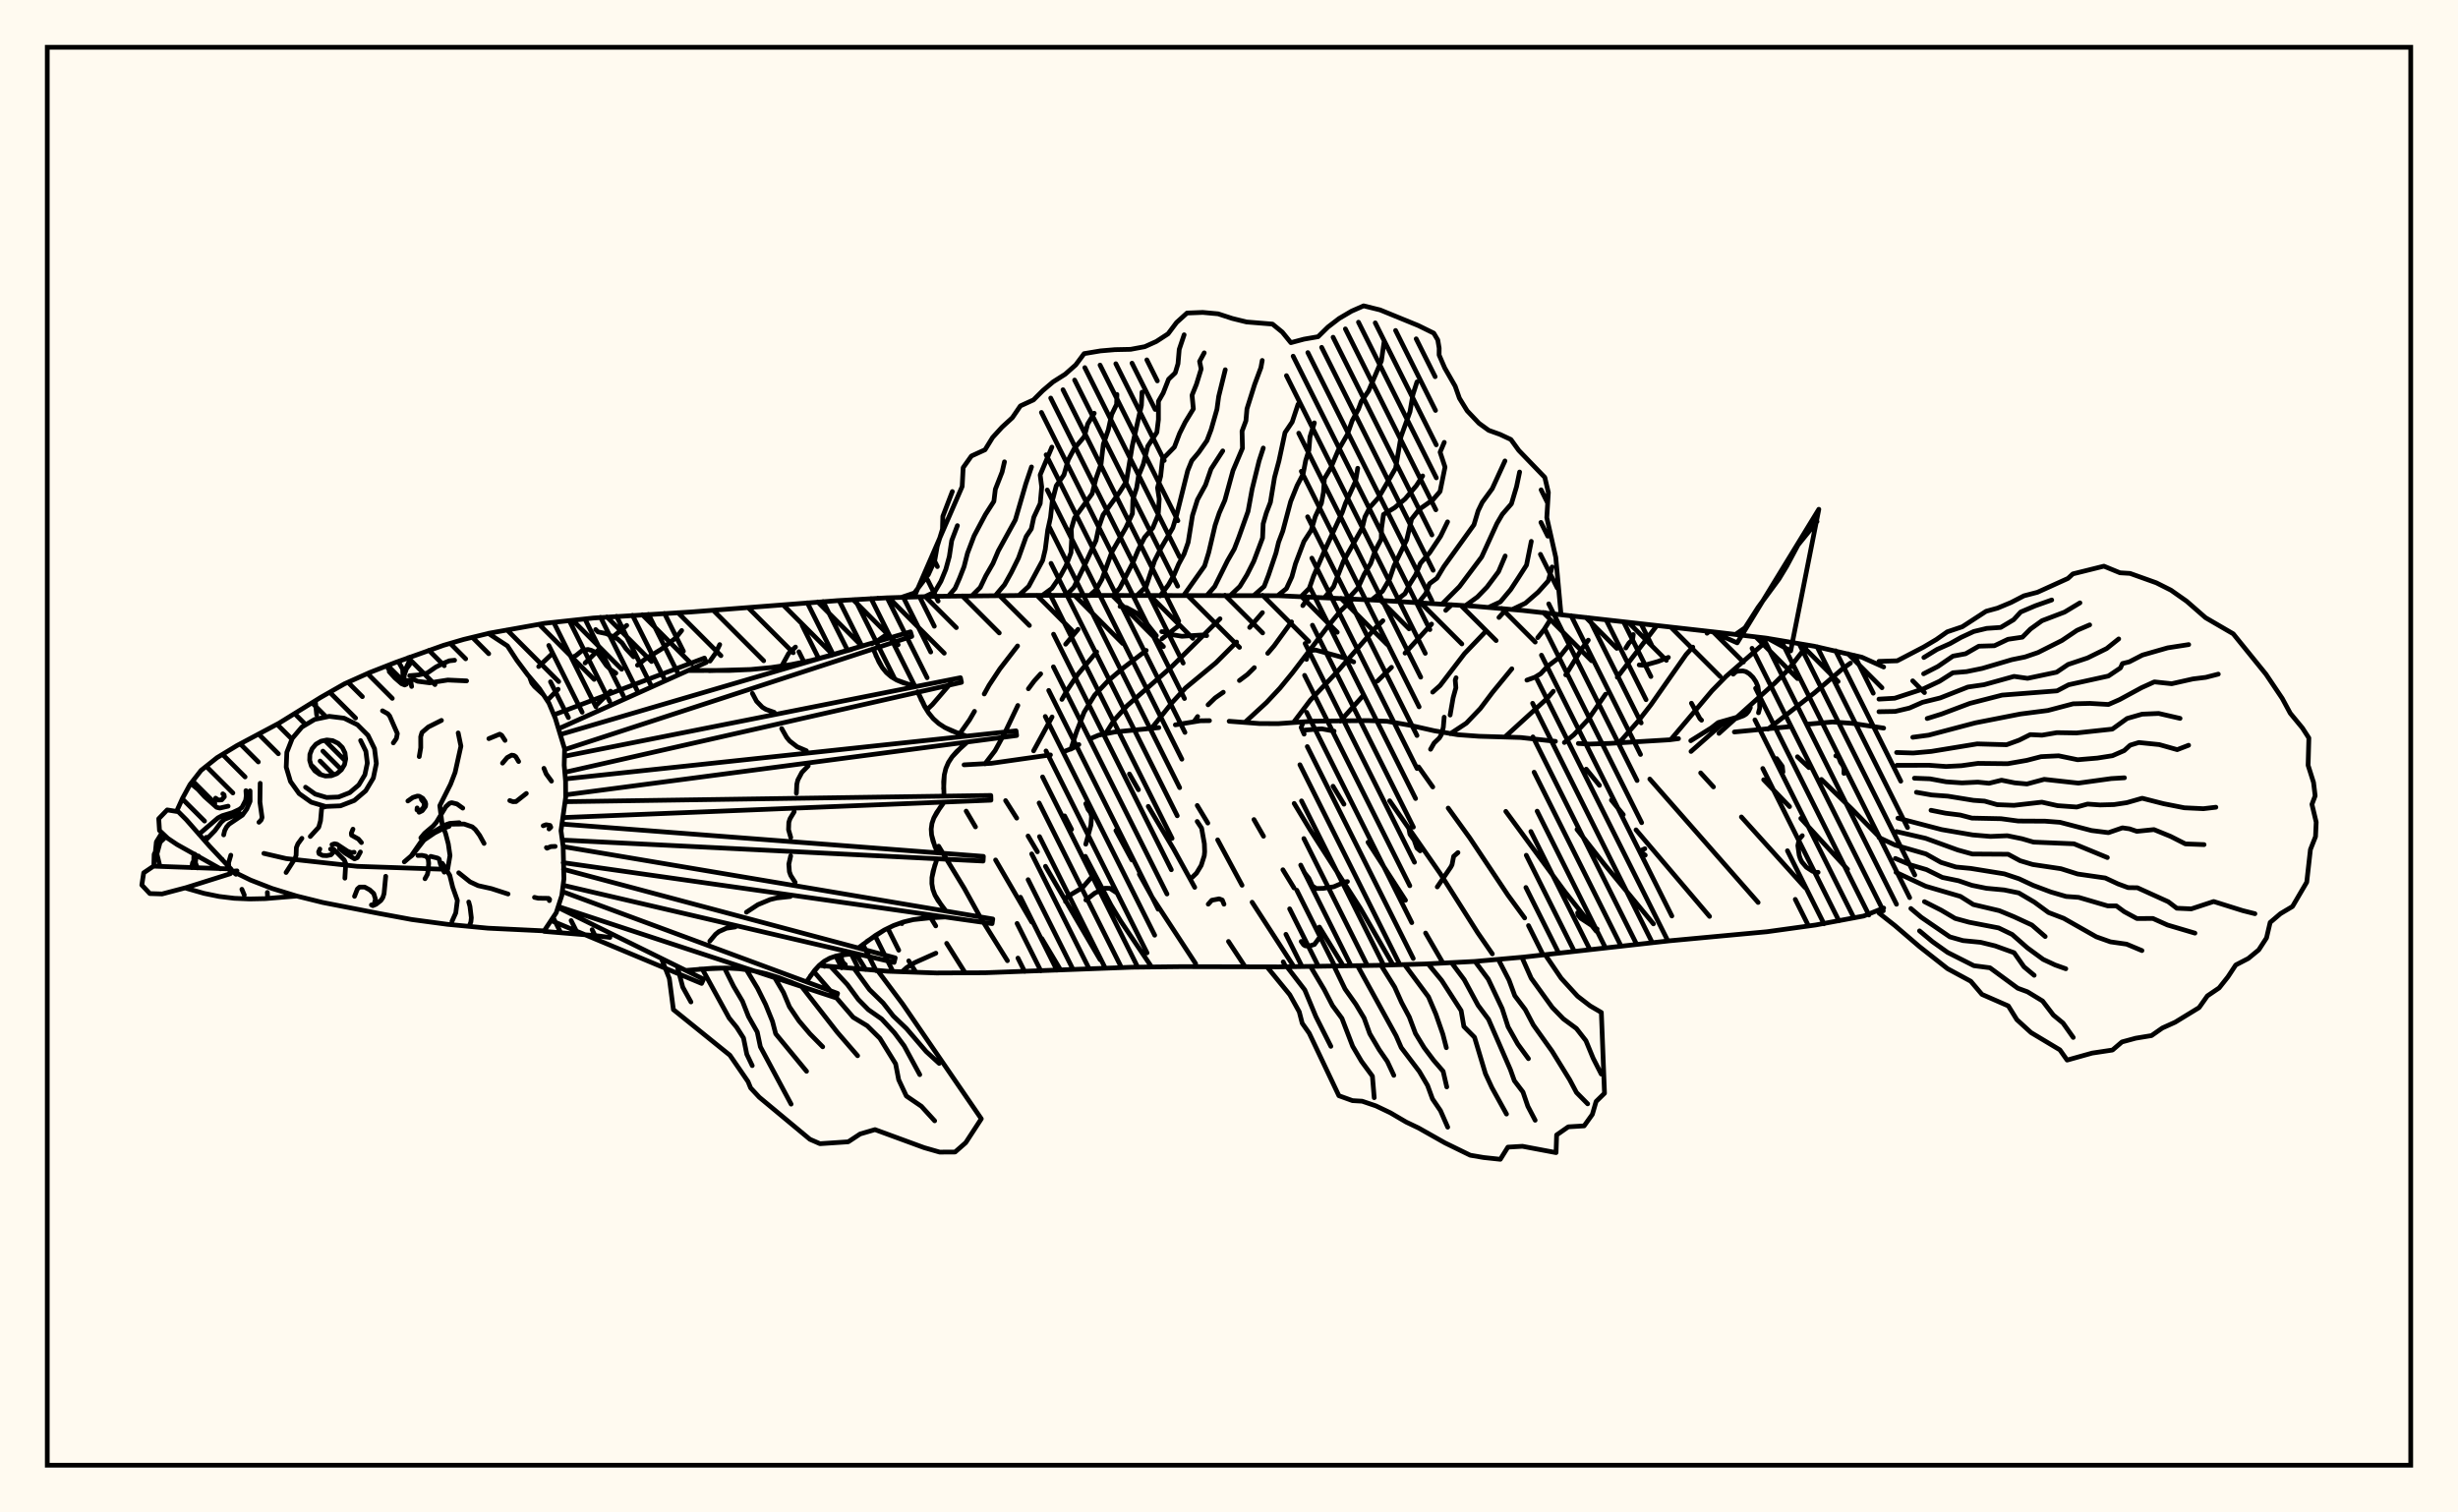 <svg xmlns="http://www.w3.org/2000/svg" width="520" height="320"><rect x="0" y="0" width="520" height="320" fill="floralwhite"/><rect x="10" y="10" width="500" height="300" stroke="black" stroke-width="1" fill="none"/><path stroke="black" stroke-width="1" fill="none" stroke-linecap="round" stroke-linejoin="round" d="
M 103.33 134 115.22 131.88 125.52 130.76 146.2 129.48 177.19 127.08 187.53 126.49 197.88 126.17 218.6 125.96 270.4 126.03 291.1 126.98 311.78 128.25 322.1 129.15 363.28 133.78 373.57 135 383.79 136.72 393.88 139.05 398.5 141.12 
M 398.5 192.12 394.27 193.81 384.09 195.71 373.83 197.13 353.2 199.05 322.31 202.5 311.99 203.42 301.64 203.95 291.29 204.25 270.57 204.57 249.85 204.52 239.49 204.64 208.43 205.81 198.07 205.86 187.72 205.49 173.29 204.27 
M 129.03 198.34 126.04 197.96 115.12 197.06 
M 203.95 161.82 209.7 161.5 222.23 159.72 
M 225.47 158.86 226.96 158.29 228.24 157.53 
M 230.97 156.16 232.41 155.55 235.83 154.87 245.16 153.95 
M 248.65 153.36 253.89 152.5 255.87 152.47 
M 260.03 152.6 266.51 153.09 270.47 153.1 277.82 152.58 289.39 152.46 293.41 152.6 298.23 153.44 303.45 154.62 308.39 155.45 312.9 155.78 321.7 156.04 329.06 156.85 
M 333.9 157.3 336.23 157.43 340.52 157.29 353.13 156.53 355.1 156.28 
M 366.91 154.87 378.56 153.75 
M 382.17 153.24 387.67 152.75 391.82 153.04 398.5 154.05 
M 116.85 138.28 113.96 141.03 
M 132.59 132.32 129.55 134.85 
M 126.62 137.5 123.78 140.27 
M 118.07 145.83 115.77 148.2 
M 144.21 133.4 142.98 134.95 139.86 137.38 136.41 139.5 134.86 140.74 
M 129.16 146.24 126.33 149.04 
M 152.26 136.38 151.35 138.24 150.2 139.87 
M 168.29 136.9 166.84 138.25 165.38 140.91 
M 181.09 201.79 183.15 205.14 
M 187.35 134.39 185.7 135.55 184.4 136.22 
M 192.25 203.3 193.78 205.71 
M 196.89 194.15 197.96 195.9 
M 200.27 199.59 204.19 205.83 
M 201.21 144.47 197.26 149.06 196.05 150.2 
M 198.57 179.03 203.99 187.94 207.43 194.15 213.12 203.26 
M 215.27 136.67 211.52 141.53 209.24 144.98 208.22 146.83 
M 206.16 150.5 205.11 152.31 203.02 155.26 
M 204.4 171.61 206.37 174.95 
M 210.62 181.95 218.27 195.09 
M 220.4 198.57 224.37 205.22 
M 228.07 133.15 225.44 136.3 
M 220.16 142.57 218.79 144.08 217.56 145.73 
M 215.33 149.26 212.54 155.11 210.51 158.82 208.37 161.62 
M 212.74 169.39 215.09 173.1 
M 217.49 176.88 219.47 180.22 
M 221.17 183.29 232.73 203.05 
M 232 137.92 228.03 142.66 225.7 146.13 224.65 147.98 
M 222.57 151.69 218.66 158.86 
M 225.22 172.62 226.7 175.48 
M 229.61 181.18 235.02 191.47 237.14 194.97 243.63 204.59 
M 249.11 132.57 245.84 135.13 
M 242.49 137.61 237.54 141.4 234.39 144.08 231.57 147.08 229.35 150.69 227.73 154.88 226.55 158.5 
M 236.07 175.72 239.44 181.95 
M 241.03 184.97 243.73 189.81 252.95 203.89 
M 258.1 130.92 247.83 141.1 238.47 149.29 235.7 152.37 233.91 155.19 
M 238.94 163.76 240.84 167.09 
M 242.92 170.61 248.27 179.61 252.75 187.74 
M 259.89 199.19 263.43 204.56 
M 267.07 129.62 264.37 132.75 
M 261.61 135.84 257.22 140.24 250.8 145.56 247.99 148.62 243.56 154.17 
M 253.28 170.42 255.52 174.14 
M 257.6 177.7 262.76 187.3 
M 264.89 190.89 273.73 204.52 
M 276.9 126.28 275.61 128.13 
M 273.23 131.57 269.54 136.65 268.19 138.23 
M 265.36 141.26 263.88 142.72 262.2 143.98 
M 258.79 146.46 257.06 147.67 255.57 149.12 
M 253.36 151.6 252.63 152.63 
M 265.28 173.4 267.3 176.93 
M 271.4 184.02 273.76 187.87 
M 279.13 196.15 284.19 204.37 
M 286.2 126.72 283.65 129.21 281.02 132.4 273.43 142.35 270.78 145.59 267.94 148.63 263.34 152.86 
M 273.79 169.99 277.22 175.67 287.83 192.22 294.7 204.15 
M 292.56 131.33 291.08 132.74 282.93 142.09 277.22 148.12 273.64 152.86 
M 282 166.35 284.32 170.15 
M 289.41 178.2 297.34 190.47 
M 301.59 197.41 305.26 203.74 
M 307.11 127.95 305.85 129.14 
M 302.85 132.04 297.24 138.19 
M 294.38 141.19 291.42 144.09 
M 288.51 147.03 283.54 152.58 
M 293.99 169.43 304.67 184.8 312.62 197.35 315.71 201.82 
M 318.72 128.86 317.11 130.64 
M 314.21 133.7 309.83 138.28 304.66 145.04 303.09 146.44 
M 300.11 162.26 303.11 166.5 
M 306.37 170.97 310.91 177.25 319.01 189.39 322.55 194.22 
M 327.8 131.39 326.64 133.23 325.31 134.91 
M 319.84 141.5 315.76 146.47 313.17 149.91 310.22 153 306.82 155.24 
M 318.56 171.67 331 188.59 337.7 197.02 
M 336.01 135.44 334.71 137.17 331.24 142.79 
M 328.62 146.25 327.2 147.87 318.42 155.88 
M 333.62 175.49 339.38 182.83 349.79 195.47 
M 350.5 132.38 342.15 143.29 
M 339.66 146.88 335.92 152.3 332.95 155.46 330.95 157.1 
M 335.57 162.73 338.37 166.16 
M 340.9 169.29 343.41 172.36 
M 346.11 175.58 361.66 193.89 
M 361.58 133.59 361.13 133.98 
M 358.12 136.91 356.71 138.47 349.27 149.1 346.6 152.53 342.53 157.16 
M 349.02 164.83 371.94 190.94 
M 372.97 136.3 365.13 143.13 362.19 146.13 353.45 156.5 
M 359.78 163.53 362.49 166.49 
M 368.4 172.85 381.86 187.78 
M 382.09 136.82 378.35 141.65 375.46 144.53 363.65 155.17 
M 373.11 164.98 378.59 170.66 
M 380.97 173.15 390.85 183.92 
M 391.47 140.3 389.87 141.44 383.88 146.57 374.02 154.27 
M 380.26 160.11 382.7 162.41 
M 385.33 164.91 391.82 171.22 398.5 178.02 
M 225.41 190.76 225.54 190.02 225.76 189.73 229 187.81 230.76 185.78 
M 377.19 163.33 377.06 162.14 375.87 160.5 
M 134.03 138.96 132.41 137.23 131.59 136.02 130.65 135.17 128.27 134.06 126.5 133.69 126.02 133.2 
M 286.38 140.05 284.55 139.24 278.36 137.54 277.65 137.59 277.05 137.84 276.65 138.23 276.4 139.51 
M 390.09 163.63 390.11 162.69 389.9 161.99 389.38 161.28 388.92 160.09 388.37 159.92 
M 255.61 191.3 256.36 190.47 257.92 190.17 258.58 190.43 258.94 191.31 
M 229.7 178.61 230.79 174.58 230.92 172.7 230.72 171.97 230.18 171.24 229.7 170.04 
M 252.25 185.59 253.12 184.75 254.12 183.1 254.77 181.05 254.85 180.21 254.79 178.52 254.2 175.21 253.27 173.8 
M 357.69 156.72 362.03 154.01 363.48 152.88 367.34 151.78 368.87 151.12 369.43 150.76 370.22 149.42 
M 337.88 196.56 334.4 194.28 333.87 193.66 333.75 193.12 
M 130.29 142.42 129.19 141.68 128.29 140.82 126.51 138.26 125.08 137.59 124.38 137.41 123.18 137.61 121.86 138.69 121.02 139.11 
M 357.74 158.99 364.2 153.3 365.1 152.81 368.84 151.43 369.43 151.06 369.91 150.5 370.29 149.72 
M 236.95 128.31 238.31 128.55 240.5 129.73 241.91 131.06 244.63 134.5 
M 308.44 180.39 307.53 181.18 307.18 182.96 306.92 183.45 304.06 187.65 
M 306.78 151.29 307.41 147.65 308 145.51 307.86 143.88 308.04 143.4 
M 275.28 199.19 275.78 199.89 276.13 200.12 276.86 200.18 278.08 199.82 279 198.56 
M 357.83 148.78 359.62 152.04 359.97 152.38 
M 285.06 186.52 284.53 186.6 282.16 187.62 279.9 187.96 278.51 187.99 277.66 187.49 276.89 185.82 275.93 184.6 
M 352.95 139.09 350.76 139.95 347.87 140.76 346.78 140.68 
M 343.95 137.1 344.61 136.05 345.38 135.31 345.53 134.25 
M 178.84 204.09 178.4 203.71 178.13 203.2 177.85 202.07 
M 348.06 180.93 346.89 180.07 347.97 179.57 
M 255.28 134.49 254.26 134.35 250.03 134.62 247.52 134.21 246.48 133.69 245.77 133.64 
M 275.63 152.95 275.27 153.92 275.89 155.33 
M 282.23 154.69 279.67 154.21 278.95 154.24 276.06 154.47 275.84 154.74 275.85 155.09 
M 372.01 150.81 372.27 149.83 372.24 147.52 371.89 145.25 371.47 144.25 370.86 143.33 370.09 142.57 369.36 142.11 368.7 141.95 367.59 142.01 367.18 142.16 366.67 142.64 
M 384.63 184.56 384.05 184.56 383.43 184.32 382.15 183.49 381.2 182.37 380.87 181.72 380.63 180.98 380.34 178.9 380.62 177.57 381.28 176.81 
M 302.64 158.53 303.39 157.21 304.5 156.14 304.93 155.43 305.34 153.88 305.52 151.74 
M 229.72 190.42 231.6 188.97 233.74 187.93 234.79 187.95 236.27 188.91 
M 331.76 136.68 329.73 139.22 327.4 140.97 325.95 142.53 324.71 143.29 323.02 143.9 
M 300.44 180.02 299.75 179.43 299.16 177.74 298.28 176.51 298.01 175.09 
M 197.99 201.67 193.5 203.68 191.81 204.72 190.82 205.6 
M 185.71 126.55 185.71 126.55 
M 193.39 126.31 203.55 102.93 203.76 98.94 205.51 96.48 208.39 95.16 209.99 92.56 211.99 90.37 214.17 88.37 215.87 85.88 218.64 84.61 220.61 82.64 222.77 80.81 225.34 79.18 227.57 77.21 229.35 74.82 232.82 74.24 235.87 73.98 239.18 73.91 242.18 73.35 244.62 72.25 247.11 70.63 248.91 68.23 251.12 66.23 254.45 66.1 257.7 66.4 260.7 67.38 263.7 68.12 269.2 68.57 271.28 70.27 273.09 72.5 275.86 71.76 278.85 71.24 280.94 69.19 283.3 67.38 285.93 65.83 288.48 64.71 291.96 65.57 300.05 68.88 303.32 70.49 304.17 71.93 304.46 73.66 304.45 75.11 305.64 77.86 307.85 81.71 308.75 84.26 310.38 86.91 312.88 89.55 314.95 91.05 317.34 91.91 319.64 92.99 321.31 95.3 326.81 101 327.56 104.18 327.23 109.52 329.13 117.93 330.24 130.01 
M 326.91 129.62 326.9 129.62 
M 190.68 126.39 193.44 125.46 196.39 121.58 197.74 118.61 198.28 115.57 199.38 111.97 199.46 109.24 201.47 104 
M 195.66 126.24 197.72 125.27 199.06 122.97 200.09 120.46 200.83 117.76 201.34 114.37 202.54 111.21 
M 200.63 126.13 202.05 124.49 202.98 122.37 203.95 119.89 204.68 117.04 206.07 113.38 208.46 108.88 210.26 106.07 210.57 103.52 212 99.87 212.5 97.71 
M 205.61 126.06 207.38 124.29 208.55 121.83 210.06 119.22 211.19 116.56 214.8 110 217.01 102.38 218.22 98.79 
M 210.58 126 212.51 123.72 213.95 121.13 215.46 118.08 217.09 113.52 218.18 111.89 218.71 109.43 220.06 106.53 220.38 103.02 220.05 100.48 222.53 94.6 
M 215.56 125.97 217.62 124.06 220.58 118.56 221.13 116.25 221.65 112.16 222.24 109.48 222.62 105.99 223.46 102.78 225.09 100.46 225.98 97.32 227.28 94.87 229.38 92.4 230.11 89.7 231.49 87.43 
M 220.53 125.95 222.53 124.49 224.33 121.87 225.5 119.74 226.57 116.93 226.71 114.03 226.62 111.96 227.32 109.58 231.04 104.46 231.86 101.25 232.93 98.19 233.41 94 234.47 90.92 235.18 87.7 236.22 85.56 236.29 83.45 
M 225.51 125.98 227.19 124.24 229.26 120 231.87 114.33 232.46 111.53 233.36 108.94 236.85 104.15 238.28 101.89 239.53 94.37 241.47 85.78 241.6 82.97 
M 230.48 126.02 231.88 124.77 233.12 122.56 235.21 116.82 238.16 111.68 239.57 108.66 239.67 105.66 240.46 103.23 240.87 100.67 241.87 98.23 242.81 94.42 244.74 91.47 245.07 88.77 245.07 84.91 246.08 83.15 247.22 80.24 248.63 78.89 249.21 76.96 249.47 73.92 250.51 70.83 
M 235.46 126.05 236.89 124.42 239.68 119.01 240.82 116.28 242.15 113.68 243.88 111.69 245.02 108.94 245.24 105.58 244.88 103.22 245.54 100.76 245.93 97.18 248.45 94.59 249.54 91.72 250.73 89.33 252.46 86.5 252.18 83.62 253.11 81.31 254.11 78.07 253.78 76.46 254.76 74.65 
M 240.44 126.08 242.45 124.11 244.26 118.64 245.68 115.85 248.11 111.68 248.83 109.34 251.26 99.59 252.12 97.47 253.58 95.74 255.34 93.22 256.22 90.89 257.45 86.59 257.82 83.88 259.21 78.23 
M 245.41 126.09 247.18 123.74 248.38 121.63 249.33 119.39 250.5 117.21 251.36 114.75 252.27 109.08 253.32 105.74 255.04 102.59 256.2 99.23 258.68 95.4 
M 250.39 126.01 254.84 119.74 255.71 116.89 257.06 111.15 257.95 108.51 259.12 105.85 260.84 99.57 262.85 94.83 262.76 91.22 263.58 89.03 263.8 86.5 265.41 81.38 266.75 77.78 267.03 76.26 
M 255.36 125.94 256.98 124.09 259.68 118.65 261.12 116.15 262.07 113.68 264.03 108.19 264.89 103.49 266.37 97.49 267.25 94.79 
M 260.34 125.93 262.29 124.08 263.8 121.62 265.24 118.76 267.1 113.82 267.23 110.82 267.9 108.52 268.76 106.28 269.63 101.02 270.57 97.51 271.85 91.53 273.37 89.28 274.61 85.53 
M 265.31 125.94 267.44 124.07 268.34 121.73 269.94 117 270.49 114.73 271.38 112.37 273.04 106.13 274.41 102.73 275.67 100.31 276.21 97.49 276.89 95.29 277.13 92.43 278.06 89.47 
M 270.29 126.03 272.15 124.53 273.3 122.04 274.06 119.28 275.85 114.56 277.4 112.17 278.26 109.28 279.55 106.48 279.99 104.12 280.17 101.29 281.54 98.99 283.1 95.29 285.02 91.97 286.07 88.99 287.4 86.54 287.98 84.95 289.53 82.71 292.24 76.35 292.82 72.26 
M 275.26 126.21 276.98 124.49 277.89 121.89 280.25 116.43 283.97 108.4 284.64 106.49 286.77 101.83 287.23 99.07 
M 280.23 126.41 282.11 124.15 284.22 118.73 288.19 111.71 288.75 109.39 289.81 107.32 291.67 105.25 295.24 99.07 296.38 92.4 298.29 87.1 298.91 83.47 299.77 80.8 
M 285.2 126.67 287.28 124.4 288.61 121.49 289.97 119.22 290.97 116.43 292.21 114.06 292.27 111.76 292.69 108.85 295.05 107.41 297.26 105.56 299.64 102.75 300.97 100.69 
M 290.17 126.93 292.47 125.09 293.96 122.53 294.91 119.74 297.6 114.19 298.63 109.82 300.26 107.76 303.13 105.75 304.65 103.98 305.7 98.82 304.66 95.67 305.54 93.59 
M 295.14 127.22 297.23 125.6 298.26 123.56 299.47 121.64 300.5 119.18 302.45 116.94 304.76 113.46 306.24 110.41 
M 300.1 127.51 301.62 125.6 302.41 123.5 303.98 122.34 305.45 119.88 311.82 111.03 312.7 108.09 313.57 106.29 315.69 103.39 318.38 97.52 
M 305.07 127.81 308.75 124.11 313.45 117.84 316.68 110.76 317.82 108.81 319.75 106.59 320.83 102.97 321.48 99.86 
M 310.03 128.14 312.56 126.3 314.58 124.21 317.02 120.95 318.43 117.63 
M 315 128.46 317.4 127.35 319.58 124.75 321.21 122.26 322.94 119.56 323.95 114.54 
M 319.95 128.94 322.71 127.62 325.39 125.29 327.54 122.9 328.35 119.96 
M 117.17 151.24 149.03 139.23 149.41 140.15 118.2 154.17 
M 118.59 155.39 192.61 133.68 192.9 134.64 119.45 158.6 
M 119.41 160.01 203.19 143.39 203.4 144.37 119.49 163.4 
M 119.61 164.8 214.95 154.63 215.07 155.62 119.67 168.17 
M 119.55 169.62 209.61 168.3 209.64 169.3 119.09 172.98 
M 118.89 174.35 208.04 181.19 207.98 182.18 118.95 177.73 
M 119.14 179.12 210.03 194.44 209.88 195.42 119.14 182.52 
M 119.21 183.92 189.39 202.66 189.15 203.63 119.13 187.3 
M 118.96 188.63 177.2 210.18 176.87 211.12 118.1 191.8 
M 118.04 191.99 148.84 207.17 148.43 208.07 116.58 194.76 
M 145.6 141.87 154.4 141.85 158.77 141.65 163.12 141.24 167.42 140.6 171.69 139.73 175.93 138.65 184.36 136.1 
M 184.73 137.3 185.93 140.03 186.66 141.25 187.52 142.31 188.54 143.19 189.71 143.89 191.02 144.44 193.9 145.24 
M 194.16 146.46 195.6 149.48 196.45 150.84 197.44 152.05 198.59 153.08 199.9 153.93 201.35 154.63 204.5 155.75 
M 204.65 156.99 202.37 159.03 201.42 160.13 200.65 161.31 200.1 162.58 199.77 163.95 199.63 165.39 199.71 168.45 
M 199.74 169.7 198.16 171.92 197.56 173.05 197.16 174.22 197 175.41 197.08 176.64 197.36 177.89 198.31 180.44 
M 198.23 181.7 197.39 184.37 197.16 185.68 197.14 186.95 197.35 188.18 197.79 189.37 198.44 190.52 200.12 192.77 
M 199.92 194.01 195.41 194.26 193.22 194.57 191.1 195.08 189.06 195.81 187.1 196.76 185.21 197.91 181.56 200.57 
M 181.25 201.79 178.26 201.99 176.86 202.27 175.56 202.72 174.38 203.38 173.31 204.25 172.34 205.3 170.6 207.74 
M 170.19 208.92 164.79 206.85 162.07 206.01 159.31 205.38 156.52 204.98 153.7 204.81 150.85 204.85 145.09 205.32 
M 150.01 141.9 158.77 141.65 163.12 141.24 167.42 140.6 171.69 139.73 180.15 137.42 
M 185.3 138.7 186.66 141.25 187.52 142.31 188.54 143.19 189.71 143.89 192.43 144.87 
M 159.17 146.71 160.05 148.37 161.27 149.63 162.03 150.09 163.8 150.72 
M 194.85 148 196.45 150.84 197.44 152.05 198.59 153.08 199.9 153.93 202.89 155.22 
M 165.37 154.15 166.41 155.99 167.06 156.78 168.65 158.01 170.6 158.84 
M 203.47 157.99 201.42 160.13 200.65 161.31 200.1 162.58 199.77 163.95 199.63 166.9 
M 170.98 162.04 169.64 163.42 168.79 165.02 168.57 165.91 168.48 167.83 
M 198.91 170.8 197.56 173.05 197.16 174.22 197 175.41 197.08 176.64 197.8 179.16 
M 168.01 171.76 167.13 173.22 166.88 173.98 166.82 175.55 167.29 177.19 
M 197.77 183.04 197.16 185.68 197.14 186.95 197.35 188.18 197.79 189.37 199.24 191.65 
M 167.27 181.1 166.88 182.82 167 184.44 167.28 185.22 168.22 186.7 
M 197.65 194.1 193.22 194.57 191.1 195.08 189.06 195.81 187.1 196.76 183.37 199.2 
M 167.19 189.68 164.31 189.99 162.94 190.32 160.33 191.41 157.91 193 
M 179.74 201.85 176.86 202.27 175.56 202.72 174.38 203.38 173.31 204.25 171.45 206.48 
M 155.55 196.12 153.68 196.39 152.07 197.11 151.37 197.68 150.16 199.13 
M 167.49 207.85 162.07 206.01 159.31 205.38 156.52 204.98 153.7 204.81 147.98 205.05 
M 185.71 205.41 190.95 212.41 207.6 236.71 204.3 241.77 202.05 243.74 198.79 243.76 195.51 242.82 185.11 239 181.97 239.92 179.45 241.58 173.47 241.98 171.34 241.05 160.62 232.14 158.8 230.18 158.25 228.84 154.41 223.26 142.46 213.61 141.6 207.03 140.06 203.13 
M 180.75 204.99 183.94 209.38 186.83 212.21 188.98 214.96 191.76 217.61 195.94 222.48 198.69 224.99 
M 175.8 204.58 179.27 208.31 181.58 211.46 183.71 213.63 186.53 215.6 189.21 218.5 191.28 221.28 194.58 227.37 
M 172.16 205.55 180.5 215.24 183.46 217.03 186.14 219.68 189.47 225.08 190.12 228.45 191.74 231.89 194.92 234.06 197.73 237.14 
M 169.54 208.66 177.13 218.4 181.43 223.37 
M 163.7 206.52 165.74 209.98 167.01 213.01 169.02 215.99 171.34 218.73 174.05 221.48 
M 157.91 205.18 160.25 209.07 161.97 212.53 163.42 216.11 164.1 218.72 170.63 226.66 
M 153.27 204.82 155.19 208.67 157.07 211.84 158.34 215.07 160.2 218.35 160.86 221.48 167.36 233.61 
M 148.56 205.01 154.26 215.4 155.85 217.35 157.29 219.61 157.99 223.06 159.14 225.46 
M 143.3 204.54 144.44 208.86 146.17 211.99 
M 326.9 202.01 330.27 206.97 333.74 210.77 336.38 212.81 338.77 214.21 339.44 231.31 337.66 233.05 336.87 235.78 335.13 238.21 331.78 238.41 329.31 240.13 329.19 243.87 322.08 242.53 319 242.71 317.4 245.28 313.85 244.9 311.04 244.42 305.69 241.81 300.08 238.64 297.48 237.4 294.14 235.44 291.08 233.98 288.17 232.99 286.13 232.87 283.25 231.83 276.97 218.6 275.49 216.5 274.86 214.07 272.85 210.45 268.07 204.6 
M 321.96 202.53 323.93 206.97 328.4 213.16 330.73 215.56 333.5 217.61 335.51 220.19 337.03 223.88 338.75 227.25 
M 317.01 203.05 319.24 207.37 320.46 210.67 322.67 213.6 324.39 216.87 328.35 222.41 332.07 228.44 333.51 231.15 335.88 233.55 
M 312.05 203.42 314.85 207.17 317.79 213.39 319.04 217.25 321.08 220.88 323.35 223.99 
M 307.08 203.69 309.76 207.27 312.69 212.7 314.9 215.66 319.53 226.31 320.37 228.66 322.19 231.05 323.22 234.06 324.77 237.02 
M 302.11 203.93 304.99 207.43 309.11 213.83 309.69 217.19 311.94 219.46 314.25 227.16 315.62 230.12 318.71 235.71 
M 297.13 204.08 302.2 210.91 303.76 214.56 305.24 218.81 305.98 221.67 
M 292.16 204.23 295.05 208.85 296.51 212.11 298.14 215.17 299.45 218.66 301.28 221.66 303.28 224.32 305.3 226.66 306.07 229.97 
M 287.19 204.32 295.36 219.17 296.44 221.65 300.27 226.7 302.01 229.67 303.05 232.51 304.74 234.99 306.27 238.48 
M 282.21 204.4 284.55 209.25 286.83 212.47 288.58 215.39 289.78 218.71 291.78 222.1 293.5 224.59 294.87 227.52 
M 277.24 204.48 280.14 209.36 281.89 212.75 283.89 215.46 286.16 221.37 288.03 224.55 290.34 227.69 290.72 232.25 
M 272.26 204.54 276.03 209.44 278.38 215.09 281.55 221.38 
M 397.5 139.93 401.36 139.81 406.95 136.9 409.65 135.3 411.95 133.68 415.13 132.61 420.17 129.33 422.57 128.67 425.47 127.46 428.17 126.06 431.03 125.31 437.49 122.38 438.53 121.42 445.09 119.79 448.49 121.19 450.62 121.32 456.18 123.31 459.28 124.87 462.58 127.19 466.59 130.69 472.45 134.1 479.37 142.64 482.82 147.77 484.51 150.9 487.1 154.04 488.45 156.14 488.29 161.92 489.44 165.55 489.78 168.38 489.1 170.18 490 173.94 489.86 177 488.78 179.74 488 186.65 484.99 191.79 482.44 193.31 480.26 195.17 479.49 198.44 477.85 200.97 475.64 202.79 472.98 204.17 471.32 206.69 469.47 209.02 466.98 210.71 465.23 213.18 460.16 216.28 457.46 217.5 455.16 219.11 451.82 219.66 448.91 220.45 446.91 222.16 442.6 222.81 437.31 224.29 435.78 222.13 429.67 218.47 426.67 215.73 424.87 212.83 419.29 210.39 416.93 207.61 412.01 204.95 406.06 200.27 400.89 195.84 397.5 193.17 
M 407 139.11 409.79 137.4 412.51 136.19 414.87 134.86 417.56 133.61 420.3 132.95 423.26 132.75 426 131.11 427.48 129.49 430.6 128.16 434.05 126.94 
M 406.95 142.56 409.97 141.01 413.16 138.82 415.83 138.32 418.62 136.72 421.93 136.62 424.79 135.26 427.85 134.81 429.54 133.1 431.99 131.33 436.76 129.51 440.02 127.55 
M 397.5 147.92 400.83 147.73 406.87 145.76 410.3 144.15 413.14 142.34 416.04 142.1 419.35 141.42 425.62 139.57 428.4 139 431.15 138.06 436.2 135.52 439.41 133.36 442.08 132.21 
M 397.5 150.58 400.93 150.52 403.94 149.81 406.72 148.59 410.45 147.67 416.32 145.36 419.73 144.87 426.08 143.11 428.94 143.52 435.09 142.22 437.52 140.58 441.62 139.21 445.67 137.22 448.22 135.18 
M 407.7 152.02 410.75 151.07 416.73 148.82 423.55 147.07 435.18 146.17 437.63 144.88 446.04 143.03 448.59 141.32 449.01 140.39 450.46 140.03 453.23 138.6 458.57 137.07 463.03 136.38 
M 404.65 155.99 408.03 155.54 417.88 152.94 427.41 151.07 433.23 150.32 438.57 148.91 442.11 148.82 446.06 149.05 448.41 148.02 453.05 145.5 455.76 144.27 459.43 144.66 463.91 143.65 466.64 143.31 469.29 142.63 
M 401.23 159.21 404.75 159.32 408.58 158.98 418.28 157.39 424.49 157.57 427.16 156.6 429.5 155.43 432 155.55 435.14 155.01 439.28 155.08 446.88 154.26 450 152.01 453.17 151.1 456.68 150.95 461.2 151.99 
M 401.31 161.92 408.11 161.91 411.7 162.17 414.96 162 418.46 161.51 424.72 161.58 428.79 160.87 431.8 160.09 435.51 159.91 439.53 160.74 443.71 160.39 446.9 159.89 449.38 158.81 450.65 157.66 452.48 157.1 456.8 157.54 460.6 158.61 463.01 157.68 
M 405 164.65 408.3 164.78 411.71 165.41 415.05 165.64 418.42 165.48 420.8 165.72 423.43 165.07 426.21 165.63 428.81 165.87 432.46 164.89 439.69 165.69 446.63 164.73 449.44 164.56 
M 405.43 167.63 408.65 168.2 412.07 168.45 417.49 169.33 419.85 169.5 422.51 170.25 426.07 170.39 431.96 169.72 435.28 170.46 439.35 170.75 441.64 170.12 444.28 170.31 447.22 170.23 449.95 169.82 453.19 168.89 457.69 170.04 462.11 170.91 466.14 171.1 468.78 170.79 
M 408.51 171.44 411.57 172.05 414.69 172.44 417.17 173.09 423.33 173.22 426.98 173.71 432.65 173.74 435.8 173.98 442.47 175.72 446.05 176.17 449.01 175.15 450.5 175.36 452.06 175.89 455.68 175.52 459.2 176.96 462.33 178.55 466.28 178.7 
M 401.51 173.1 410.76 175.52 417.33 176.65 421.09 176.97 424.66 176.82 427.77 177.46 430.2 178.17 438.76 178.53 445.82 181.44 
M 401.2 175.94 407.38 177.37 414.18 179.84 417.25 180.69 424.83 180.74 427.36 182.11 430.03 182.91 436 183.8 439.54 184.92 445.38 185.76 448.09 187.02 450.21 187.8 452.18 187.83 458.71 190.79 460.51 192.16 463.57 192.3 468.31 190.74 474.46 192.67 477.04 193.32 
M 397.5 177.2 400.94 178.8 407.46 180.68 410.62 182.46 413.79 183.44 416.94 183.74 424.03 184.89 427.14 185.93 430.12 187.32 433.88 188.73 437.09 189.67 439.75 189.86 445.92 191.67 447.73 191.67 449.39 192.89 452.07 194.34 455.46 194.33 458.54 195.71 464.35 197.43 
M 400.97 181.63 404.24 183.01 407.56 183.99 410.91 185.64 414.35 186.35 417.15 187.31 420.23 187.94 423.99 188.29 427.07 188.92 430.38 190.87 433.38 193.07 436.59 194.3 443.49 198.21 446.47 199.27 449.89 199.76 453.14 201.12 
M 401.12 184.57 407.38 187.5 414.74 189.66 417.47 191.38 422.97 192.68 426.07 193.96 429.85 195.71 432.67 198.15 
M 407.12 190.77 410.7 192.59 413.63 194.32 416.6 195.13 422.83 196.33 425.68 197.71 428.91 200.55 432.25 202.99 434.76 204.16 437.03 204.97 
M 404.25 192.22 406.46 194.08 412.5 198.22 415.28 199.01 419.01 199.37 422.06 200.12 426.09 201.57 428.18 204.55 430.34 206.35 
M 406.08 196.95 408.83 199.24 412.02 201.51 417.59 204.32 420.98 204.76 426.86 209.08 428.92 209.84 432.12 211.79 434.4 214.77 436.44 216.45 438.6 219.5 
M 362.2 133.65 367.51 136.01 384.78 107.75 378.83 137.72 373.97 135.05 
M 367.14 134.24 369.16 132.83 371.93 128.5 376.34 122.51 378.01 119.75 380.38 115.3 384.4 110.34 
M 37.35 171.68 38.61 168.9 40.19 166 42.53 163 45.92 160.3 50.14 157.74 58.99 153.03 67.85 147.55 72.86 144.69 78.22 142.29 83.63 140.17 93.84 136.53 98.08 135.29 103.33 134.02 107.35 136.66 109.35 139.72 111.61 142.74 114.12 145.7 116.13 148.76 117.47 151.95 119.45 158.45 119.36 161.9 119.65 165.28 119.67 168.71 118.68 175.76 119.14 179.11 119.3 185.95 118.85 189.47 117.67 193.12 115.12 196.95 103.22 196.38 94.61 195.56 87.1 194.55 80.25 193.28 68.3 190.95 62.77 189.58 57.54 187.97 53 186.2 48.79 184.14 
M 96.93 155.07 97.51 157.87 96.28 163.43 95.32 165.92 93.04 170.46 93.53 174.36 94.27 176.37 94.84 178.55 95.2 181.01 94.7 183.94 75.58 183.3 60.56 181.66 55.82 180.56 
M 46.63 183.82 37.47 178.69 35.5 177.37 33.74 175.71 33.58 173.22 35.37 171.36 37.72 171.74 39.44 173.46 44.3 179 48.93 183.93 
M 48.72 184.86 39.34 187.81 34.29 189.14 31.7 189.06 30 187.25 30.4 184.67 32.48 183.26 48.57 183.84 
M 63.28 167.9 61.45 165.34 60.55 162.32 60.68 159.17 61.83 156.23 63.87 153.82 66.57 152.21 69.66 151.56 72.79 151.95 75.62 153.34 77.85 155.57 79.23 158.4 79.62 161.53 78.98 164.61 77.36 167.32 74.96 169.36 72.02 170.5 68.87 170.63 65.85 169.73 63.28 167.9 
M 76.29 156.68 77.4 158.95 77.71 161.45 77.19 163.92 75.9 166.08 73.98 167.71 71.63 168.63 69.11 168.73 66.69 168.01 64.64 166.55 
M 66.6 163.09 65.87 162.07 65.51 160.86 65.56 159.6 66.02 158.42 66.83 157.46 67.92 156.82 69.15 156.56 70.4 156.71 71.53 157.27 72.43 158.16 72.98 159.29 73.14 160.54 72.88 161.78 72.23 162.86 71.27 163.68 70.1 164.13 68.84 164.19 67.63 163.83 66.6 163.09 
M 66.14 162.13 67.92 163.91 
M 67.72 161.02 70.62 163.93 
M 68.31 158.92 72.24 162.85 
M 69.02 156.95 73.05 160.98 
M 38.56 169.01 43.27 173.72 
M 40.78 165.25 45.45 169.93 
M 43.63 162.13 49.27 167.77 
M 47.07 159.6 51.85 164.38 
M 50.82 157.38 54.65 161.21 
M 54.7 155.3 58.89 159.48 
M 58.61 153.23 61.77 156.39 
M 62.33 150.98 64.69 153.34 
M 66.01 148.69 69.02 151.7 
M 69.75 146.46 75.22 151.92 
M 73.61 144.35 76.66 147.4 
M 77.74 142.5 82.99 147.76 
M 82.01 140.81 85.04 143.84 
M 86.34 139.16 92.02 144.84 
M 90.73 137.59 93.99 140.85 
M 95.24 136.12 98.51 139.39 
M 99.93 134.84 103.39 138.31 
M 93.98 184.53 93.18 182.85 92.9 181.76 92.58 181.55 91.12 181.19 
M 40.37 165.76 41.9 167.03 43.27 168.53 45.83 170.81 46.49 170.97 48.26 170.57 
M 99.24 196 99.62 195.05 99.71 194.16 99.42 191.78 99.16 190.84 
M 112.02 143.22 112.49 144.49 113.08 145.25 114.95 146.97 
M 115.07 162.56 115.55 163.74 116.67 165.27 
M 43.35 177.92 45.47 175.74 46.79 173.96 47.48 173.35 50.71 172.07 
M 63.87 177.37 63.02 178.53 62.7 179.32 62.64 180.98 62.42 181.63 60.52 184.6 
M 82.13 141.46 83.83 143.29 85.34 144.62 85.79 144.73 
M 80.92 150.39 82.05 151.02 82.44 151.5 84.06 155.2 83.86 156.24 83.21 157.18 
M 106.31 161.46 107.3 160.28 108.24 159.77 108.73 159.84 109.12 160.11 109.72 161.12 
M 114.92 174.71 115.53 174.49 116.36 174.64 116.53 175.02 116.15 175.39 
M 48.89 184.2 48.82 184.1 
M 48.41 183.41 48.35 182.57 48.83 180.94 
M 67.67 179.64 67.4 180.24 67.5 180.62 68.25 180.99 69.14 181.03 70.01 180.86 70.37 180.48 70.35 180.1 
M 46.97 181.88 47.01 181.82 
M 87.08 145.24 86.92 144.29 86.64 143.98 86.15 143.99 85.81 144.35 
M 97.9 170.98 96.67 170.1 95.56 169.83 95.13 169.95 94.33 170.66 92.33 173.96 91.64 174.76 89.82 176.31 89.03 177.27 
M 96.17 139.69 95.06 139.81 93.83 140.32 92.2 141.14 90.38 142.4 88.54 142.8 86.67 142.96 
M 95 174.84 94.04 175.16 91.94 176.22 89.71 177.74 87.19 180.97 86.57 181.46 
M 90.63 176.39 89.66 177.23 86.99 181.09 85.53 182.35 
M 45.61 168.87 46.2 169.28 46.9 169.23 47.46 168.59 47.4 168.17 47.14 167.96 
M 86.29 169.47 87.34 168.73 88.3 168.43 88.71 168.47 89.44 168.91 89.95 169.65 90.08 170.1 90.02 170.62 89.33 171.53 88.66 171.86 
M 74.92 180.32 74.35 180.4 73.59 180.14 71.28 178.62 70.76 178.52 70.23 178.71 
M 43.16 177.7 43.65 177.15 
M 97.15 174.06 95.14 174.21 94.21 174.53 91.22 176.29 90.14 177.06 89.28 178.01 86.95 181.18 
M 82.34 142.11 83.55 143.44 84.97 144.67 85.61 144.92 85.99 144.76 
M 66.7 148.26 66.99 151.24 
M 76.24 180.26 75.59 181.45 75 181.72 73.01 180.5 71.83 179.51 
M 89.91 185.92 90.42 185 90.54 184.42 90.69 182.67 90.59 181.7 90.12 181.15 89.26 180.97 88.41 181.01 
M 117.45 179.08 116.53 179.12 115.72 179.46 115.59 179.33 
M 113.07 189.86 113.86 190.04 116.07 190.07 116.28 190.29 116.22 190.55 
M 93.39 152.42 90.62 153.81 89.27 154.97 89 155.88 89.01 158.19 88.69 160.08 
M 81.6 185.4 81.25 189.07 80.99 189.9 80.58 190.52 79.55 191.33 78.87 191.61 78.57 191.46 
M 89.15 169.17 89.77 169.93 89.66 170.79 89.06 171.41 88.56 171.57 88.21 171.36 88.25 170.94 
M 86.72 139.02 86.51 140.06 85.61 141.99 85.39 143.32 85.56 144.32 
M 75 189.64 75.61 188.08 76.07 187.69 77.14 187.68 78.21 188.27 79.06 189.05 79.44 190.26 79.18 191.16 
M 107.84 169.38 108.5 169.62 109.16 169.6 111.35 167.88 
M 98.71 144.06 94.73 143.88 90.9 144.47 88.34 144.14 87.27 143.63 
M 42.09 176.51 46.12 173.05 47.03 172.58 49.18 171.93 50.65 171.24 51.2 170.81 51.97 169.32 52.1 168.4 52.03 167.28 
M 54.78 173.97 55.25 173.49 55.44 172.96 54.99 169.73 55.04 165.73 
M 107.48 189.15 103.96 188.01 101.15 187.38 99.44 186.58 97.04 184.66 
M 69.05 170.63 68.25 170.81 68.04 171.08 67.81 173.64 67.43 175.02 65.64 176.98 
M 72.96 185.8 73.14 182.71 72.83 181.95 70.56 179.66 69.93 179.65 
M 84.26 139.94 85.18 141.58 85.27 143.46 85.59 144.44 
M 102.41 178.45 101.46 176.73 100.56 175.51 99.91 174.94 98.17 174.34 95.12 174.38 94.19 174.7 91.11 176.44 
M 95.62 194.94 96.42 193.15 96.76 190.51 95.77 187.7 95.15 185.2 93.58 182.67 
M 74.67 175.43 74.32 176.28 74.37 176.7 75.82 177.52 76.46 178.27 
M 86.66 140.58 85.98 141.5 85.52 142.85 85.46 143.83 85.71 144.51 
M 103.42 156.28 105.72 155.33 106.14 155.57 106.84 156.65 
M 47.32 176.64 47.53 175.75 47.94 174.96 48.46 174.37 51.29 172.46 52.2 171.19 52.91 169.54 52.9 167.33 
M 48.83 184.09 49.92 184.98 
M 41.2 180.7 41 181.14 40.98 182.54 41.46 181.52 42.01 181.12 
M 34.27 176.2 33.08 178.13 32.82 180.72 33.55 178.5 35.12 177.01 
M 48.65 184.4 50.14 184.25 
M 40.57 183.59 40.73 182.56 41.48 181.38 41.33 182.5 41.75 183.63 
M 32.54 183.26 32.61 180.74 33.81 178.42 33.2 180.68 33.83 183.29 
M 39.14 187.86 43.18 189.02 46.37 189.67 49.58 190.06 52.82 190.2 56.11 190.13 62.77 189.58 
M 60.56 189.77 60.78 189.34 
M 56.6 189.58 56.56 188.82 
M 51.68 189.36 51.17 188.15 
M 107.27 133.28 118.2 144.21 
M 114.04 132.08 125.7 143.75 
M 121.15 131.23 131.52 141.6 
M 128.39 130.52 137.84 139.96 
M 135.89 130.06 146.3 140.46 
M 143.43 129.63 152.52 138.72 
M 150.97 129.21 161.56 139.8 
M 158.31 128.59 167.82 138.1 
M 165.66 127.97 176.24 138.56 
M 173 127.36 182.17 136.53 
M 180.48 126.88 190.01 136.41 
M 188.04 126.48 199.76 138.2 
M 195.76 126.23 202.31 132.79 
M 203.58 126.09 211.4 133.92 
M 211.44 126 217.77 132.33 
M 219.36 125.95 226.81 133.41 
M 227.36 126 237.5 136.14 
M 235.38 126.05 246.13 136.8 
M 243.39 126.1 252.35 135.06 
M 251.25 126 262.22 136.97 
M 259.14 125.93 267.12 133.91 
M 267.11 125.94 276.87 135.7 
M 275.35 126.22 282.9 133.77 
M 283.68 126.59 293.45 136.35 
M 292.09 127.04 298.1 133.05 
M 300.55 127.54 309.26 136.24 
M 309.05 128.08 316.51 135.53 
M 317.66 128.72 324.78 135.85 
M 326.48 129.58 336.7 139.8 
M 335.49 130.63 342.04 137.18 
M 344.51 131.69 352.53 139.71 
M 353.5 132.72 363.92 143.14 
M 362.41 133.67 368.83 140.08 
M 371.45 134.75 380.27 143.57 
M 380.89 136.23 388.86 144.19 
M 390.96 138.33 398.14 145.51 
M 404.64 144.05 407.13 146.54 
M 117.01 194.11 118.62 197.33 
M 120.82 194.77 122.26 197.64 
M 125.27 196.7 125.89 197.95 
M 116.46 144.25 120.25 151.83 
M 116.1 136.56 123.16 150.69 
M 117.14 131.67 126.07 149.54 
M 120.44 131.31 128.98 148.4 
M 123.74 130.95 131.89 147.25 
M 127.05 130.6 134.8 146.11 
M 130.43 130.39 137.71 144.97 
M 133.81 130.18 140.63 143.82 
M 137.19 129.98 143.54 142.68 
M 174.03 203.66 174.43 204.46 
M 140.57 129.78 144.58 137.79 
M 176.82 202.28 178.06 204.77 
M 180.08 201.84 181.7 205.07 
M 182.55 199.82 185.34 205.38 
M 185.12 197.97 188.9 205.53 
M 187.82 196.41 190.13 201.04 
M 190.71 195.22 190.8 195.42 
M 169.01 137.89 170.09 140.06 
M 169.68 132.27 173.21 139.34 
M 170.8 127.54 176.3 138.54 
M 174.14 127.27 179.34 137.66 
M 177.52 127.06 182.36 136.73 
M 215.35 202.71 216.76 205.54 
M 180.9 126.85 189.3 143.65 
M 215.17 195.38 220.19 205.42 
M 184.28 126.64 193.53 145.14 
M 194.13 146.35 195.4 148.89 
M 215.88 189.83 223.59 205.27 
M 187.69 126.49 196.14 143.4 
M 217.5 186.12 227 205.11 
M 191.11 126.38 196.9 137.95 
M 218.26 180.67 230.4 204.95 
M 194.54 126.27 197.66 132.5 
M 219.91 177.01 233.81 204.81 
M 196.25 122.72 198.47 127.17 
M 219.83 169.89 237.24 204.71 
M 197.87 118.99 198.31 119.88 
M 220.56 164.38 240.68 204.61 
M 221.29 158.88 242.66 201.6 
M 221.13 151.59 244.28 197.87 
M 221.86 146.08 245.01 192.37 
M 222.85 141.09 246.88 189.15 
M 222.88 134.18 247.8 184.02 
M 222.15 125.76 247.96 177.38 
M 222.35 119.2 249.05 172.6 
M 221.97 111.47 249.56 166.65 
M 221.55 103.67 250.03 160.63 
M 271.47 203.51 271.99 204.55 
M 221.31 96.22 250.68 154.96 
M 272.04 197.68 275.45 204.5 
M 220.32 87.26 250.58 147.79 
M 272.83 192.29 278.91 204.45 
M 222.28 84.22 250.31 140.29 
M 274.34 188.35 282.37 204.4 
M 224.88 82.46 249.36 131.41 
M 275.17 183.03 285.82 204.34 
M 227.34 80.41 249.14 124.02 
M 275.84 177.42 289.27 204.28 
M 229.5 77.78 249.53 117.83 
M 275.34 169.45 292.72 204.21 
M 232.72 77.24 249.19 110.17 
M 275 161.8 296.15 204.11 
M 236.06 76.96 246.3 97.43 
M 276.56 157.96 298.98 202.79 
M 239.48 76.84 244.38 86.63 
M 276.42 150.71 298.67 195.21 
M 242.62 76.14 244.84 80.59 
M 275.99 142.89 298.25 187.4 
M 276.1 136.15 299.24 182.43 
M 277.65 132.28 299.01 175 
M 277.22 124.45 299.47 168.95 
M 277.53 118.09 299.78 162.6 
M 276.63 109.34 299.77 155.62 
M 275.3 99.71 300.22 149.55 
M 323.36 195.83 326.47 202.06 
M 274.75 91.65 300.56 143.27 
M 322.81 187.77 329.76 201.66 
M 272.15 79.48 301.52 138.23 
M 322.89 180.95 333.04 201.25 
M 273.57 75.36 302.5 133.21 
M 323.86 175.93 336.32 200.84 
M 276.68 74.6 302.93 127.11 
M 325.19 171.62 339.6 200.45 
M 279.6 73.49 303.19 120.66 
M 324.55 163.38 342.91 200.1 
M 282.02 71.35 302.93 113.18 
M 324.3 155.91 346.21 199.74 
M 284.62 69.59 303.76 107.86 
M 324.23 148.8 349.52 199.39 
M 287.39 68.17 303.86 101.1 
M 325.22 143.83 352.85 199.08 
M 290.94 68.31 303.85 94.12 
M 326.1 138.62 353.69 193.8 
M 295.24 69.92 303.69 86.84 
M 326.83 133.12 347.3 174.06 
M 299.6 71.69 303.61 79.7 
M 327.64 127.76 346.33 165.14 
M 325.88 117.28 329.45 124.42 
M 332.37 130.26 347.06 159.63 
M 325.99 110.53 327.44 113.44 
M 336.07 130.69 347.2 152.95 
M 326.03 103.64 327.35 106.3 
M 339.77 131.13 348.23 148.04 
M 343.47 131.57 349.26 143.14 
M 347.17 132 349.4 136.45 
M 379.8 190.29 382.61 195.92 
M 378.14 180 385.87 195.46 
M 372.92 162.59 389.04 194.83 
M 371.26 152.31 392.21 194.21 
M 371.4 145.62 395.38 193.59 
M 370.65 137.17 398.42 192.71 
M 373.02 134.94 401.21 191.32 
M 376.8 135.53 404 189.92 
M 380.61 136.18 405.08 185.13 
M 384.41 136.83 403.55 175.1 
M 388.33 137.69 402.12 165.28 
M 392.3 138.66 396.3 146.67 
"/></svg>